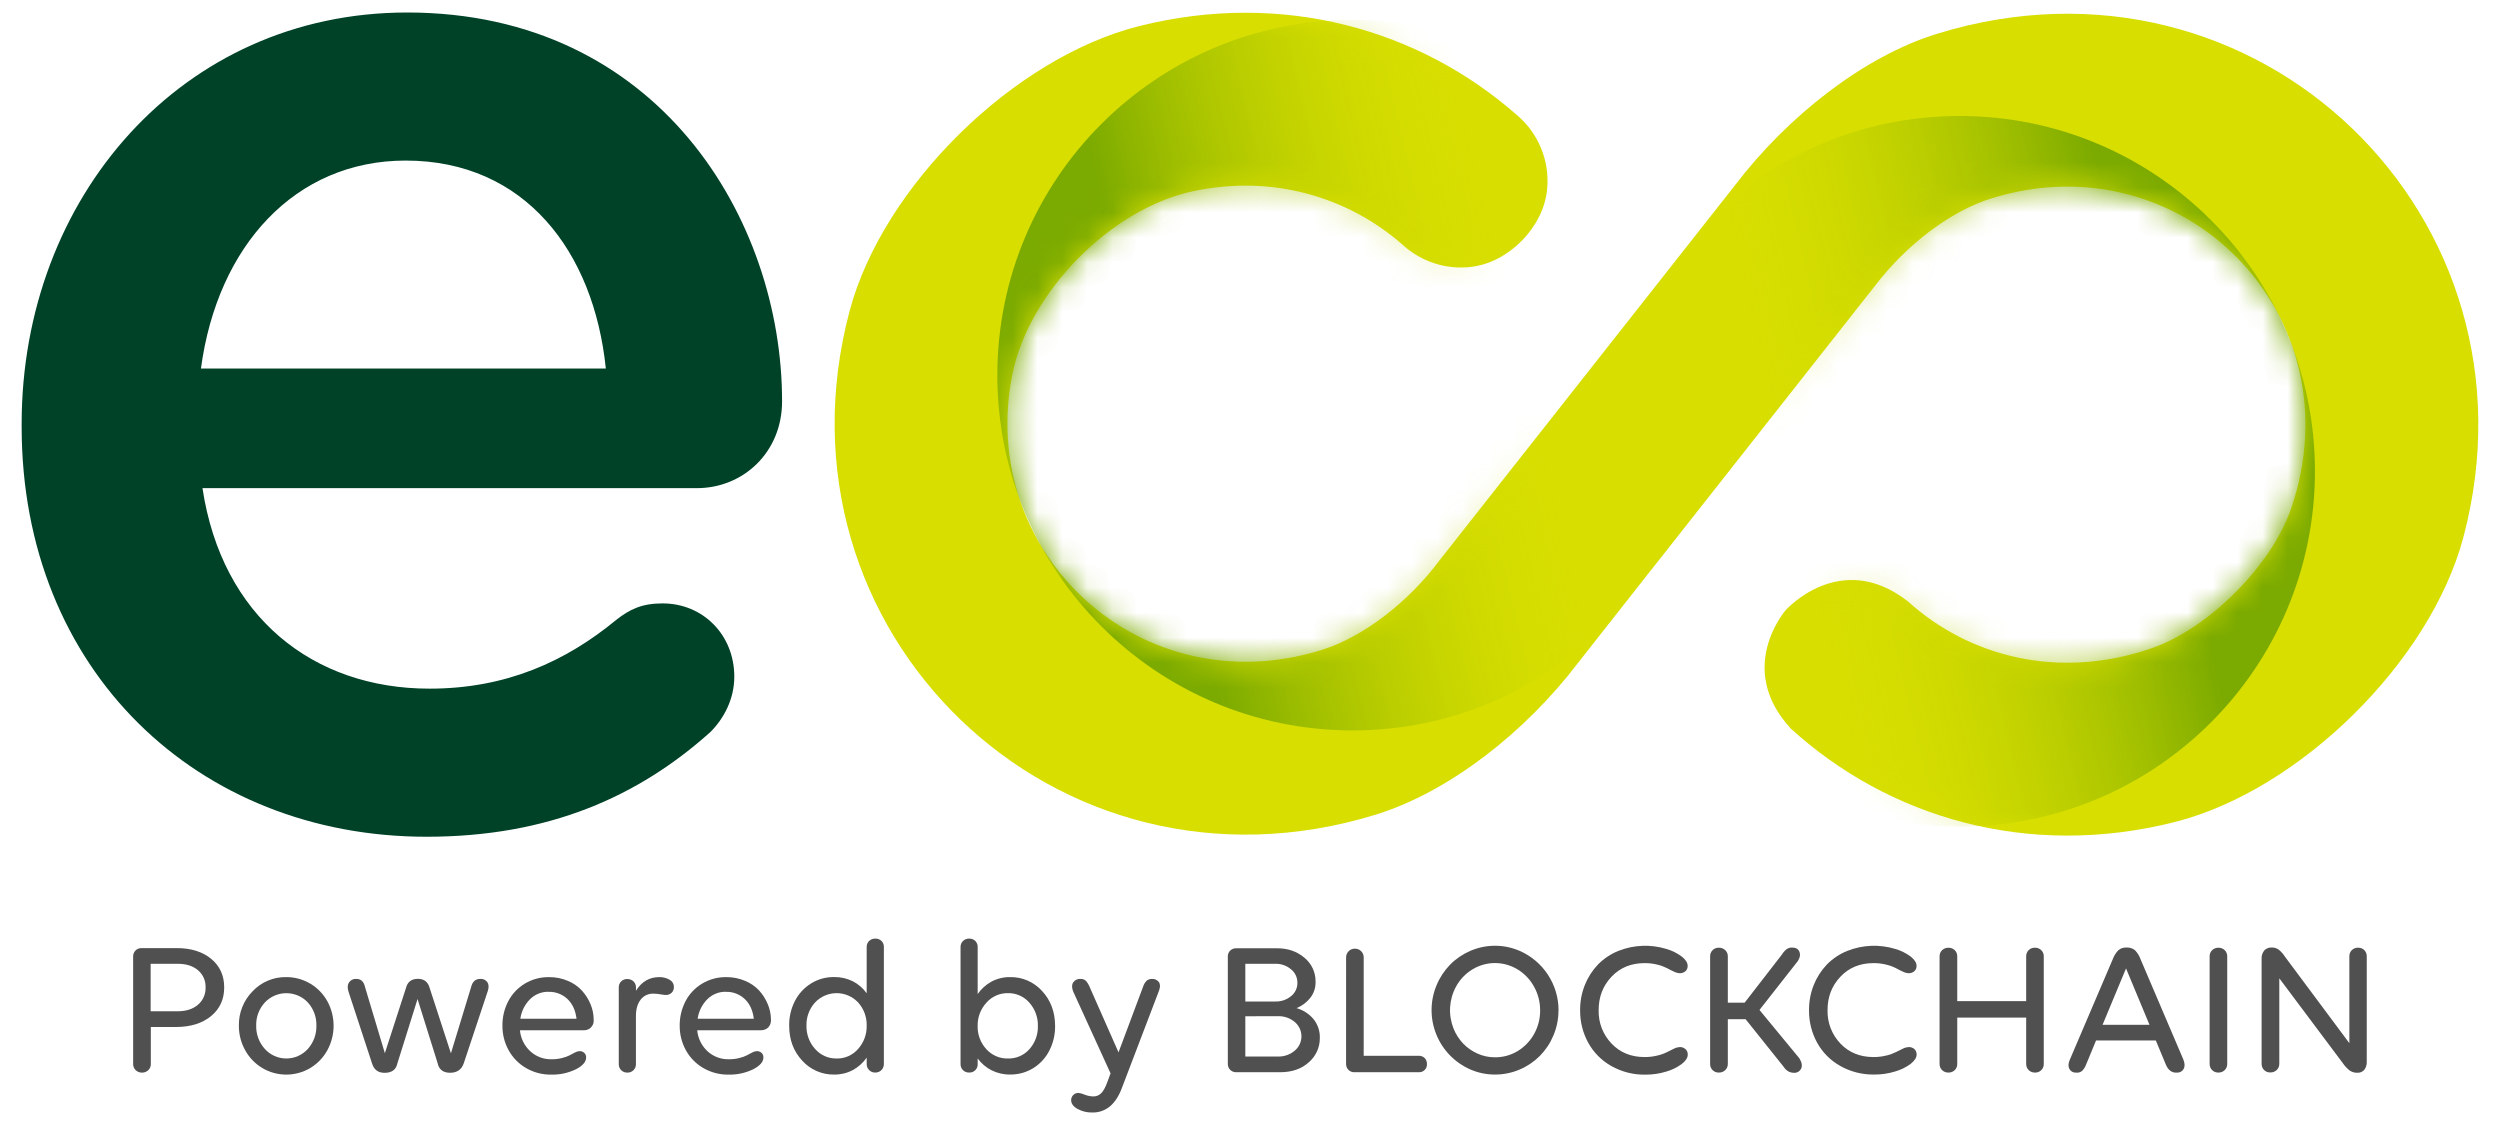 <svg width="100" height="45" viewBox="0 0 100 45" fill="none" xmlns="http://www.w3.org/2000/svg">
<g id="Capa_1" clip-path="url(#clip0_1539_5434)">
<path id="Vector" d="M5.326 38.257C5.325 38.213 5.333 38.169 5.349 38.128C5.365 38.087 5.39 38.05 5.421 38.019C5.452 37.987 5.489 37.963 5.53 37.947C5.571 37.93 5.615 37.923 5.659 37.924H7.07C7.639 37.924 8.098 38.067 8.446 38.353C8.794 38.639 8.968 39.02 8.968 39.498C8.968 39.974 8.792 40.356 8.441 40.645C8.089 40.933 7.624 41.078 7.047 41.08H6.033V42.558C6.035 42.605 6.026 42.65 6.009 42.693C5.992 42.736 5.966 42.775 5.933 42.807C5.864 42.871 5.774 42.906 5.68 42.906C5.586 42.906 5.495 42.871 5.426 42.807C5.394 42.775 5.368 42.736 5.351 42.693C5.333 42.65 5.325 42.604 5.326 42.558V38.257ZM6.026 38.552V40.45H7.115C7.448 40.45 7.716 40.363 7.919 40.189C8.019 40.104 8.098 39.998 8.15 39.878C8.203 39.758 8.228 39.628 8.223 39.498C8.228 39.367 8.204 39.237 8.151 39.118C8.098 38.999 8.019 38.893 7.92 38.809C7.717 38.637 7.448 38.552 7.116 38.552H6.026Z" fill="#505050"/>
<path id="Vector_2" d="M9.555 41.028C9.55 40.774 9.595 40.521 9.69 40.285C9.784 40.048 9.924 39.833 10.103 39.652C10.274 39.469 10.483 39.324 10.714 39.226C10.945 39.128 11.194 39.08 11.445 39.084C11.781 39.082 12.112 39.17 12.402 39.34C12.692 39.51 12.931 39.755 13.094 40.049C13.258 40.349 13.344 40.687 13.344 41.029C13.344 41.372 13.258 41.709 13.094 42.01C12.933 42.303 12.697 42.549 12.41 42.721C12.12 42.893 11.788 42.984 11.451 42.984C11.113 42.984 10.781 42.893 10.491 42.721C10.204 42.548 9.968 42.303 9.807 42.01C9.64 41.71 9.553 41.372 9.555 41.028ZM12.656 41.028C12.666 40.686 12.544 40.354 12.315 40.1C12.205 39.982 12.071 39.888 11.923 39.824C11.775 39.76 11.615 39.727 11.454 39.727C11.293 39.727 11.133 39.76 10.985 39.824C10.837 39.888 10.703 39.982 10.593 40.1C10.362 40.352 10.238 40.684 10.248 41.026C10.239 41.369 10.363 41.702 10.593 41.957C10.701 42.077 10.834 42.174 10.982 42.24C11.131 42.306 11.291 42.34 11.453 42.34C11.616 42.34 11.776 42.306 11.924 42.24C12.073 42.174 12.205 42.077 12.314 41.957C12.542 41.702 12.664 41.37 12.656 41.028Z" fill="#505050"/>
<path id="Vector_3" d="M19.213 39.156C19.267 39.151 19.322 39.161 19.371 39.184C19.42 39.207 19.462 39.242 19.494 39.286C19.551 39.373 19.559 39.487 19.516 39.628L18.555 42.518C18.47 42.78 18.285 42.911 18.003 42.911C17.721 42.911 17.553 42.777 17.5 42.51L16.702 39.961L15.894 42.54C15.841 42.789 15.671 42.913 15.384 42.913C15.129 42.913 14.963 42.792 14.886 42.55L13.938 39.659C13.892 39.508 13.9 39.386 13.962 39.294C13.995 39.247 14.039 39.21 14.09 39.186C14.142 39.162 14.199 39.151 14.255 39.156C14.44 39.156 14.555 39.267 14.603 39.488L15.394 42.128L16.237 39.526C16.297 39.278 16.458 39.153 16.718 39.153C16.966 39.153 17.124 39.279 17.19 39.531L18.037 42.133L18.85 39.464C18.904 39.259 19.024 39.156 19.213 39.156Z" fill="#505050"/>
<path id="Vector_4" d="M23.747 40.79C23.753 40.846 23.746 40.903 23.727 40.957C23.708 41.01 23.677 41.059 23.637 41.099C23.597 41.139 23.549 41.169 23.495 41.189C23.442 41.208 23.385 41.215 23.328 41.21H20.798C20.826 41.528 20.97 41.824 21.203 42.043C21.437 42.262 21.748 42.38 22.069 42.37C22.211 42.372 22.353 42.354 22.49 42.319C22.595 42.295 22.697 42.257 22.793 42.208C22.865 42.168 22.936 42.13 23.005 42.096C23.058 42.067 23.116 42.05 23.177 42.045C23.248 42.042 23.318 42.066 23.371 42.114C23.396 42.138 23.416 42.167 23.429 42.199C23.442 42.231 23.447 42.266 23.445 42.3C23.445 42.474 23.308 42.632 23.033 42.773C22.724 42.921 22.385 42.994 22.042 42.985C21.691 42.989 21.345 42.898 21.042 42.722C20.749 42.553 20.509 42.307 20.346 42.011C20.18 41.711 20.095 41.373 20.097 41.029C20.093 40.688 20.173 40.352 20.33 40.05C20.481 39.758 20.71 39.515 20.991 39.346C21.283 39.171 21.617 39.08 21.958 39.085C22.218 39.082 22.476 39.133 22.716 39.235C22.931 39.323 23.124 39.457 23.281 39.628C23.426 39.789 23.542 39.974 23.624 40.174C23.705 40.37 23.747 40.579 23.747 40.79ZM21.945 39.671C21.806 39.668 21.669 39.693 21.541 39.745C21.412 39.796 21.296 39.874 21.198 39.972C20.99 40.183 20.855 40.455 20.814 40.749H23.061C23.02 40.411 22.897 40.147 22.694 39.957C22.593 39.863 22.476 39.789 22.347 39.741C22.218 39.692 22.081 39.669 21.944 39.674L21.945 39.671Z" fill="#505050"/>
<path id="Vector_5" d="M26.372 39.084C26.514 39.082 26.654 39.117 26.777 39.186C26.831 39.214 26.877 39.256 26.909 39.308C26.94 39.36 26.956 39.42 26.955 39.481C26.957 39.524 26.95 39.567 26.934 39.606C26.918 39.646 26.895 39.682 26.864 39.712C26.831 39.742 26.793 39.765 26.752 39.78C26.71 39.795 26.666 39.801 26.622 39.799C26.553 39.795 26.484 39.786 26.416 39.772C26.323 39.756 26.229 39.747 26.134 39.746C26.036 39.743 25.938 39.763 25.849 39.805C25.761 39.847 25.683 39.91 25.624 39.988C25.499 40.15 25.437 40.368 25.437 40.642V42.563C25.439 42.608 25.431 42.653 25.414 42.695C25.398 42.737 25.372 42.775 25.34 42.807C25.309 42.839 25.27 42.864 25.229 42.881C25.187 42.898 25.142 42.905 25.097 42.904C25.051 42.906 25.005 42.898 24.963 42.882C24.92 42.866 24.881 42.841 24.848 42.809C24.815 42.777 24.79 42.738 24.773 42.695C24.756 42.653 24.749 42.607 24.751 42.561V39.502C24.749 39.457 24.756 39.411 24.772 39.369C24.789 39.327 24.814 39.288 24.846 39.256C24.878 39.224 24.916 39.199 24.959 39.183C25.001 39.166 25.046 39.159 25.092 39.161C25.137 39.16 25.183 39.167 25.225 39.184C25.268 39.2 25.307 39.224 25.34 39.256C25.373 39.288 25.399 39.327 25.416 39.369C25.433 39.412 25.441 39.458 25.439 39.504V39.629C25.665 39.266 25.976 39.084 26.372 39.084Z" fill="#505050"/>
<path id="Vector_6" d="M30.839 40.79C30.842 40.846 30.834 40.902 30.816 40.955C30.797 41.008 30.767 41.056 30.73 41.098C30.688 41.137 30.639 41.167 30.586 41.186C30.532 41.205 30.476 41.213 30.419 41.21H27.888C27.917 41.528 28.061 41.824 28.293 42.043C28.527 42.262 28.839 42.38 29.159 42.37C29.301 42.372 29.443 42.355 29.581 42.319C29.686 42.295 29.787 42.257 29.884 42.208C29.955 42.168 30.026 42.13 30.096 42.096C30.148 42.067 30.207 42.05 30.267 42.045C30.338 42.042 30.409 42.066 30.462 42.114C30.487 42.138 30.507 42.167 30.52 42.199C30.532 42.231 30.538 42.266 30.536 42.3C30.536 42.474 30.398 42.632 30.124 42.773C29.815 42.921 29.476 42.994 29.133 42.985C28.782 42.989 28.436 42.898 28.133 42.722C27.84 42.553 27.599 42.307 27.436 42.011C27.271 41.711 27.185 41.373 27.188 41.029C27.184 40.689 27.264 40.352 27.42 40.05C27.572 39.758 27.801 39.515 28.082 39.346C28.374 39.171 28.708 39.08 29.049 39.085C29.309 39.082 29.567 39.133 29.806 39.235C30.021 39.323 30.215 39.457 30.372 39.628C30.517 39.789 30.633 39.974 30.714 40.174C30.795 40.37 30.838 40.579 30.839 40.79ZM29.036 39.671C28.898 39.668 28.76 39.693 28.632 39.745C28.504 39.797 28.387 39.874 28.29 39.972C28.082 40.183 27.947 40.455 27.906 40.749H30.153C30.111 40.411 29.989 40.147 29.786 39.957C29.685 39.863 29.567 39.789 29.439 39.741C29.31 39.692 29.172 39.669 29.035 39.674L29.036 39.671Z" fill="#505050"/>
<path id="Vector_7" d="M35.014 37.544C35.059 37.542 35.105 37.549 35.147 37.566C35.19 37.582 35.228 37.607 35.26 37.639C35.292 37.671 35.317 37.71 35.334 37.752C35.35 37.794 35.357 37.84 35.355 37.885V42.556C35.356 42.601 35.348 42.647 35.331 42.69C35.314 42.733 35.289 42.772 35.257 42.804C35.225 42.836 35.187 42.861 35.145 42.878C35.104 42.895 35.059 42.903 35.014 42.902C34.968 42.904 34.922 42.896 34.879 42.879C34.836 42.862 34.797 42.837 34.765 42.804C34.732 42.771 34.707 42.732 34.69 42.689C34.673 42.646 34.665 42.6 34.667 42.554V42.306C34.523 42.512 34.334 42.683 34.113 42.803C33.883 42.925 33.626 42.986 33.367 42.983C33.126 42.987 32.886 42.939 32.666 42.842C32.445 42.746 32.247 42.603 32.086 42.423C31.74 42.05 31.567 41.585 31.567 41.028C31.561 40.684 31.641 40.343 31.798 40.037C31.945 39.749 32.168 39.508 32.443 39.337C32.72 39.166 33.04 39.078 33.365 39.082C33.625 39.078 33.882 39.136 34.114 39.252C34.335 39.365 34.524 39.53 34.667 39.732V37.885C34.665 37.84 34.672 37.794 34.689 37.752C34.706 37.71 34.731 37.672 34.763 37.639C34.796 37.608 34.836 37.583 34.879 37.566C34.922 37.55 34.968 37.542 35.014 37.544ZM33.464 42.34C33.626 42.344 33.788 42.312 33.937 42.245C34.085 42.179 34.218 42.081 34.324 41.958C34.553 41.702 34.676 41.369 34.667 41.025C34.676 40.684 34.554 40.352 34.326 40.099C34.215 39.981 34.082 39.887 33.934 39.823C33.785 39.759 33.626 39.726 33.464 39.726C33.303 39.726 33.143 39.759 32.995 39.823C32.846 39.887 32.713 39.981 32.602 40.099C32.372 40.352 32.249 40.684 32.259 41.025C32.25 41.368 32.373 41.702 32.602 41.956C32.709 42.08 32.841 42.178 32.99 42.244C33.139 42.311 33.301 42.343 33.464 42.34Z" fill="#505050"/>
<path id="Vector_8" d="M40.407 39.084C40.648 39.08 40.887 39.128 41.107 39.224C41.328 39.321 41.525 39.464 41.686 39.643C42.031 40.016 42.203 40.482 42.204 41.039C42.208 41.382 42.129 41.721 41.973 42.026C41.827 42.314 41.604 42.556 41.33 42.726C41.053 42.897 40.733 42.985 40.407 42.981C40.149 42.986 39.893 42.927 39.661 42.811C39.442 42.699 39.253 42.537 39.107 42.339V42.561C39.11 42.606 39.103 42.652 39.086 42.694C39.07 42.736 39.045 42.775 39.013 42.807C38.981 42.839 38.943 42.864 38.9 42.881C38.858 42.897 38.813 42.904 38.767 42.902C38.722 42.903 38.676 42.896 38.633 42.879C38.591 42.863 38.552 42.839 38.519 42.807C38.486 42.775 38.461 42.736 38.444 42.693C38.428 42.65 38.42 42.605 38.422 42.559V37.885C38.42 37.84 38.428 37.794 38.445 37.752C38.461 37.71 38.486 37.672 38.519 37.639C38.552 37.608 38.591 37.583 38.633 37.567C38.676 37.55 38.722 37.543 38.767 37.544C38.813 37.542 38.858 37.55 38.9 37.566C38.942 37.582 38.981 37.607 39.013 37.639C39.045 37.672 39.07 37.71 39.086 37.752C39.102 37.794 39.11 37.84 39.107 37.885V39.761C39.251 39.554 39.44 39.384 39.661 39.263C39.891 39.142 40.148 39.08 40.407 39.084ZM40.316 42.34C40.478 42.345 40.639 42.314 40.788 42.249C40.936 42.185 41.069 42.089 41.176 41.967C41.404 41.713 41.525 41.382 41.515 41.041C41.525 40.698 41.403 40.364 41.175 40.108C41.069 39.985 40.937 39.887 40.788 39.821C40.64 39.755 40.478 39.722 40.316 39.726C40.153 39.723 39.991 39.756 39.842 39.823C39.693 39.889 39.561 39.987 39.454 40.11C39.223 40.364 39.098 40.696 39.106 41.038C39.096 41.381 39.221 41.713 39.452 41.965C39.561 42.086 39.694 42.182 39.843 42.247C39.992 42.312 40.154 42.344 40.316 42.34Z" fill="#505050"/>
<path id="Vector_9" d="M46.084 39.157C46.135 39.154 46.187 39.163 46.234 39.185C46.281 39.207 46.321 39.24 46.352 39.281C46.414 39.365 46.414 39.478 46.363 39.619L44.885 43.495C44.761 43.832 44.6 44.084 44.402 44.251C44.202 44.419 43.947 44.508 43.685 44.5C43.483 44.504 43.282 44.455 43.104 44.358C42.932 44.264 42.846 44.146 42.846 44.005C42.846 43.966 42.853 43.928 42.868 43.892C42.883 43.857 42.905 43.825 42.932 43.798C42.96 43.771 42.993 43.75 43.029 43.736C43.065 43.722 43.103 43.716 43.142 43.717C43.227 43.728 43.311 43.752 43.39 43.788C43.498 43.831 43.613 43.854 43.729 43.857C43.79 43.859 43.851 43.847 43.907 43.824C43.963 43.8 44.014 43.765 44.056 43.721C44.143 43.63 44.226 43.474 44.305 43.252L44.422 42.934L42.93 39.667C42.868 39.516 42.868 39.392 42.926 39.298C42.958 39.251 43.002 39.212 43.053 39.188C43.104 39.163 43.161 39.152 43.217 39.156C43.257 39.153 43.297 39.159 43.335 39.172C43.373 39.186 43.408 39.207 43.437 39.234C43.501 39.308 43.552 39.392 43.588 39.483L44.741 42.094L45.721 39.475C45.748 39.384 45.797 39.301 45.862 39.233C45.923 39.18 46.003 39.152 46.084 39.157Z" fill="#505050"/>
<path id="Vector_10" d="M49.113 38.256C49.112 38.213 49.12 38.17 49.136 38.13C49.152 38.09 49.177 38.053 49.208 38.023C49.239 37.993 49.277 37.969 49.318 37.953C49.359 37.937 49.402 37.929 49.446 37.931H51.083C51.52 37.931 51.885 38.058 52.181 38.313C52.321 38.428 52.434 38.574 52.511 38.739C52.587 38.904 52.625 39.084 52.623 39.266C52.631 39.509 52.55 39.748 52.394 39.935C52.252 40.107 52.069 40.241 51.862 40.325C52.122 40.399 52.354 40.548 52.53 40.752C52.709 40.967 52.803 41.24 52.793 41.52C52.795 41.704 52.757 41.886 52.681 42.054C52.605 42.221 52.493 42.37 52.354 42.49C52.062 42.756 51.679 42.889 51.204 42.889H49.446C49.402 42.89 49.358 42.882 49.317 42.866C49.276 42.85 49.239 42.825 49.208 42.794C49.176 42.763 49.152 42.726 49.136 42.685C49.119 42.644 49.112 42.6 49.113 42.556V38.256ZM49.813 38.551V40.06H51.012C51.241 40.068 51.466 39.992 51.643 39.846C51.724 39.782 51.788 39.701 51.832 39.608C51.876 39.515 51.898 39.414 51.896 39.311C51.897 39.207 51.875 39.105 51.83 39.011C51.786 38.918 51.721 38.836 51.64 38.771C51.462 38.622 51.237 38.544 51.005 38.551H49.813ZM49.813 40.65V42.261H51.119C51.363 42.269 51.602 42.185 51.789 42.027C51.873 41.957 51.941 41.869 51.987 41.77C52.034 41.671 52.058 41.562 52.058 41.453C52.058 41.343 52.034 41.235 51.987 41.136C51.941 41.037 51.873 40.949 51.789 40.879C51.602 40.722 51.364 40.64 51.12 40.648L49.813 40.65Z" fill="#505050"/>
<path id="Vector_11" d="M53.844 38.306C53.843 38.258 53.851 38.211 53.868 38.167C53.885 38.123 53.911 38.083 53.944 38.049C53.976 38.016 54.015 37.989 54.058 37.972C54.101 37.954 54.147 37.946 54.193 37.947C54.24 37.945 54.287 37.953 54.331 37.971C54.375 37.989 54.415 38.015 54.448 38.049C54.481 38.083 54.507 38.123 54.525 38.167C54.542 38.211 54.55 38.258 54.548 38.306V42.231H56.753C56.796 42.23 56.839 42.237 56.88 42.253C56.92 42.268 56.957 42.292 56.987 42.322C57.018 42.354 57.042 42.392 57.058 42.434C57.073 42.475 57.08 42.52 57.078 42.564C57.08 42.607 57.073 42.651 57.058 42.691C57.042 42.731 57.018 42.768 56.988 42.798C56.957 42.829 56.92 42.853 56.88 42.869C56.84 42.884 56.796 42.891 56.753 42.889H54.176C54.132 42.891 54.088 42.883 54.047 42.867C54.006 42.851 53.969 42.826 53.938 42.795C53.906 42.764 53.882 42.727 53.866 42.686C53.85 42.645 53.842 42.601 53.843 42.557L53.844 38.306Z" fill="#505050"/>
<path id="Vector_12" d="M62.339 40.42C62.339 40.762 62.271 41.1 62.138 41.415C62.012 41.72 61.828 41.998 61.597 42.233C61.366 42.466 61.092 42.652 60.789 42.78C60.477 42.914 60.14 42.983 59.8 42.982C59.46 42.983 59.124 42.914 58.813 42.778C58.191 42.505 57.701 42 57.449 41.369C57.196 40.739 57.201 40.035 57.463 39.408C57.589 39.102 57.773 38.823 58.004 38.586C58.235 38.352 58.51 38.165 58.812 38.035C59.124 37.9 59.46 37.83 59.8 37.83C60.14 37.83 60.476 37.9 60.788 38.035C61.251 38.238 61.644 38.571 61.92 38.994C62.196 39.416 62.343 39.911 62.342 40.416L62.339 40.42ZM61.605 40.42C61.608 40.088 61.524 39.76 61.363 39.469C61.208 39.184 60.981 38.946 60.705 38.777C60.432 38.611 60.119 38.522 59.8 38.522C59.481 38.522 59.168 38.611 58.895 38.777C58.62 38.944 58.394 39.182 58.241 39.465C58.102 39.72 58.021 40.003 58.004 40.293C57.987 40.583 58.035 40.873 58.142 41.143C58.231 41.366 58.361 41.569 58.527 41.743C58.69 41.912 58.885 42.048 59.099 42.143C59.318 42.242 59.556 42.293 59.797 42.292C60.117 42.295 60.431 42.209 60.705 42.044C60.98 41.877 61.207 41.641 61.363 41.36C61.524 41.073 61.608 40.749 61.605 40.42Z" fill="#505050"/>
<path id="Vector_13" d="M63.205 40.411C63.202 40.067 63.265 39.726 63.391 39.406C63.512 39.101 63.69 38.823 63.915 38.585C64.149 38.345 64.431 38.157 64.742 38.033C65.351 37.793 66.023 37.766 66.65 37.956C66.876 38.02 67.089 38.125 67.277 38.267C67.43 38.391 67.506 38.512 67.506 38.631C67.508 38.672 67.502 38.713 67.486 38.751C67.47 38.79 67.446 38.824 67.415 38.851C67.352 38.904 67.271 38.932 67.188 38.929C67.109 38.924 67.032 38.903 66.962 38.867C66.868 38.825 66.775 38.779 66.683 38.727C66.561 38.666 66.433 38.618 66.3 38.587C66.13 38.544 65.956 38.523 65.782 38.525C65.243 38.525 64.802 38.707 64.458 39.071C64.115 39.436 63.944 39.882 63.946 40.411C63.94 40.656 63.982 40.899 64.07 41.128C64.159 41.356 64.291 41.565 64.461 41.742C64.803 42.102 65.245 42.282 65.784 42.282C65.959 42.283 66.133 42.262 66.302 42.22C66.435 42.19 66.564 42.143 66.686 42.082C66.778 42.032 66.871 41.986 66.964 41.944C67.035 41.908 67.112 41.887 67.191 41.882C67.275 41.879 67.356 41.909 67.419 41.965C67.45 41.993 67.474 42.028 67.49 42.066C67.506 42.105 67.513 42.147 67.51 42.188C67.51 42.307 67.434 42.428 67.281 42.551C67.094 42.693 66.881 42.798 66.654 42.862C66.383 42.946 66.1 42.988 65.816 42.986C65.337 42.995 64.865 42.874 64.448 42.638C64.06 42.419 63.741 42.096 63.527 41.706C63.311 41.309 63.2 40.863 63.205 40.411Z" fill="#505050"/>
<path id="Vector_14" d="M71.975 42.333C72.076 42.497 72.099 42.634 72.045 42.745C72.019 42.799 71.977 42.844 71.925 42.874C71.872 42.904 71.812 42.917 71.752 42.911C71.588 42.911 71.453 42.832 71.347 42.673L69.823 40.767H69.113V42.556C69.114 42.602 69.105 42.648 69.088 42.691C69.07 42.734 69.043 42.773 69.01 42.804C68.976 42.837 68.936 42.863 68.891 42.88C68.847 42.896 68.8 42.904 68.753 42.903C68.707 42.904 68.661 42.897 68.618 42.88C68.575 42.863 68.536 42.837 68.503 42.804C68.471 42.772 68.445 42.733 68.428 42.69C68.411 42.647 68.403 42.601 68.405 42.555V38.256C68.403 38.21 68.411 38.164 68.428 38.121C68.445 38.078 68.471 38.039 68.503 38.006C68.536 37.973 68.575 37.948 68.618 37.931C68.661 37.914 68.707 37.907 68.753 37.908C68.8 37.907 68.847 37.915 68.891 37.931C68.936 37.948 68.976 37.974 69.01 38.006C69.043 38.038 69.07 38.077 69.088 38.12C69.105 38.162 69.114 38.208 69.113 38.255V40.108H69.785L71.272 38.187C71.324 38.102 71.39 38.026 71.468 37.964C71.532 37.921 71.607 37.899 71.684 37.902C71.833 37.902 71.933 37.959 71.977 38.074C72.021 38.188 72.001 38.314 71.907 38.45L70.379 40.398L71.975 42.333Z" fill="#505050"/>
<path id="Vector_15" d="M72.361 40.411C72.358 40.067 72.421 39.726 72.547 39.406C72.668 39.101 72.846 38.823 73.071 38.585C73.305 38.345 73.587 38.157 73.898 38.033C74.507 37.793 75.179 37.766 75.805 37.956C76.032 38.02 76.245 38.125 76.433 38.267C76.586 38.391 76.662 38.513 76.662 38.631C76.665 38.672 76.658 38.713 76.642 38.751C76.626 38.789 76.602 38.824 76.571 38.851C76.508 38.904 76.427 38.932 76.344 38.929C76.265 38.924 76.188 38.903 76.118 38.867C76.024 38.825 75.932 38.779 75.84 38.727C75.718 38.665 75.588 38.618 75.455 38.587C75.286 38.544 75.112 38.523 74.938 38.525C74.399 38.525 73.957 38.707 73.614 39.071C73.27 39.436 73.1 39.882 73.102 40.411C73.096 40.655 73.138 40.899 73.226 41.127C73.315 41.356 73.447 41.565 73.616 41.742C73.96 42.102 74.401 42.282 74.94 42.282C75.115 42.283 75.288 42.262 75.458 42.22C75.591 42.19 75.72 42.143 75.842 42.082C75.934 42.032 76.027 41.986 76.12 41.944C76.191 41.908 76.268 41.887 76.347 41.882C76.43 41.879 76.511 41.907 76.574 41.961C76.605 41.989 76.629 42.023 76.644 42.062C76.66 42.101 76.667 42.142 76.665 42.184C76.665 42.303 76.588 42.423 76.436 42.547C76.248 42.689 76.035 42.794 75.808 42.858C75.537 42.942 75.254 42.984 74.97 42.982C74.492 42.99 74.019 42.87 73.603 42.634C73.215 42.415 72.895 42.092 72.681 41.701C72.466 41.305 72.356 40.861 72.361 40.411Z" fill="#505050"/>
<path id="Vector_16" d="M81.047 40.703H78.29V42.556C78.291 42.602 78.283 42.648 78.266 42.691C78.249 42.733 78.223 42.772 78.191 42.805C78.157 42.837 78.117 42.863 78.073 42.88C78.029 42.896 77.982 42.904 77.935 42.903C77.889 42.904 77.842 42.896 77.799 42.879C77.756 42.862 77.716 42.837 77.683 42.805C77.65 42.772 77.625 42.733 77.607 42.691C77.59 42.648 77.582 42.602 77.583 42.556V38.256C77.582 38.21 77.59 38.164 77.607 38.121C77.625 38.078 77.65 38.04 77.683 38.007C77.716 37.975 77.756 37.95 77.799 37.933C77.843 37.916 77.889 37.908 77.935 37.91C77.982 37.908 78.029 37.916 78.073 37.933C78.117 37.949 78.157 37.975 78.191 38.007C78.223 38.04 78.249 38.079 78.266 38.121C78.283 38.164 78.291 38.21 78.29 38.256V40.045H81.047V38.256C81.046 38.21 81.053 38.164 81.07 38.121C81.087 38.078 81.113 38.039 81.145 38.006C81.178 37.974 81.217 37.948 81.26 37.931C81.303 37.914 81.349 37.907 81.395 37.908C81.442 37.907 81.489 37.914 81.533 37.931C81.577 37.948 81.617 37.973 81.65 38.006C81.683 38.038 81.709 38.077 81.727 38.12C81.744 38.163 81.752 38.209 81.751 38.255V42.555C81.752 42.601 81.744 42.647 81.728 42.69C81.711 42.733 81.685 42.772 81.653 42.804C81.62 42.837 81.581 42.862 81.538 42.88C81.495 42.896 81.449 42.904 81.403 42.903C81.356 42.904 81.309 42.897 81.265 42.88C81.221 42.863 81.181 42.837 81.147 42.805C81.115 42.772 81.089 42.733 81.072 42.691C81.055 42.648 81.046 42.602 81.047 42.556V40.703Z" fill="#505050"/>
<path id="Vector_17" d="M87.333 42.378C87.394 42.53 87.399 42.654 87.35 42.751C87.324 42.8 87.285 42.841 87.237 42.868C87.189 42.895 87.135 42.908 87.08 42.905C86.876 42.92 86.726 42.809 86.629 42.572L86.233 41.619H83.842L83.445 42.58C83.41 42.677 83.354 42.766 83.281 42.839C83.247 42.865 83.208 42.885 83.166 42.897C83.124 42.908 83.08 42.911 83.037 42.905C82.984 42.907 82.93 42.895 82.884 42.868C82.837 42.842 82.799 42.802 82.774 42.755C82.725 42.661 82.729 42.543 82.787 42.402L84.508 38.374C84.557 38.237 84.635 38.112 84.735 38.007C84.828 37.932 84.945 37.894 85.064 37.901C85.184 37.895 85.303 37.932 85.397 38.007C85.499 38.111 85.576 38.237 85.624 38.374L87.333 42.378ZM84.103 40.991H85.979L85.041 38.737L84.103 40.991Z" fill="#505050"/>
<path id="Vector_18" d="M88.385 38.256C88.384 38.21 88.392 38.164 88.409 38.121C88.426 38.078 88.452 38.039 88.485 38.007C88.518 37.975 88.557 37.95 88.6 37.933C88.642 37.916 88.688 37.908 88.734 37.909C88.781 37.908 88.828 37.915 88.871 37.932C88.915 37.949 88.955 37.974 88.989 38.007C89.022 38.039 89.048 38.078 89.065 38.121C89.082 38.164 89.091 38.21 89.089 38.256V42.556C89.091 42.602 89.082 42.648 89.065 42.69C89.048 42.733 89.022 42.772 88.989 42.804C88.955 42.837 88.915 42.863 88.871 42.88C88.828 42.896 88.781 42.904 88.734 42.903C88.688 42.904 88.642 42.895 88.599 42.879C88.557 42.862 88.518 42.836 88.485 42.804C88.452 42.772 88.426 42.733 88.409 42.69C88.392 42.648 88.384 42.602 88.385 42.556V38.256Z" fill="#505050"/>
<path id="Vector_19" d="M94.326 37.908C94.372 37.907 94.417 37.915 94.46 37.931C94.503 37.948 94.542 37.974 94.575 38.006C94.606 38.039 94.631 38.078 94.647 38.12C94.664 38.163 94.672 38.209 94.67 38.254V42.468C94.676 42.584 94.642 42.698 94.573 42.791C94.539 42.831 94.498 42.862 94.45 42.882C94.403 42.903 94.352 42.912 94.3 42.91C94.19 42.915 94.081 42.884 93.989 42.823C93.885 42.74 93.793 42.642 93.717 42.532L91.172 39.132V42.551C91.173 42.597 91.164 42.644 91.147 42.686C91.129 42.729 91.103 42.768 91.07 42.8C91.035 42.833 90.995 42.858 90.951 42.875C90.907 42.892 90.86 42.9 90.812 42.898C90.766 42.9 90.72 42.892 90.677 42.875C90.634 42.858 90.595 42.833 90.562 42.8C90.53 42.767 90.504 42.728 90.487 42.685C90.47 42.642 90.463 42.596 90.464 42.55V38.35C90.457 38.231 90.495 38.113 90.57 38.019C90.608 37.979 90.654 37.947 90.706 37.926C90.758 37.906 90.813 37.897 90.869 37.9C90.97 37.897 91.069 37.928 91.151 37.987C91.246 38.066 91.329 38.159 91.395 38.263L93.974 41.727V38.256C93.972 38.209 93.98 38.163 93.997 38.12C94.014 38.078 94.039 38.038 94.072 38.006C94.105 37.973 94.144 37.948 94.187 37.931C94.23 37.914 94.276 37.906 94.322 37.908H94.326Z" fill="#505050"/>
<path id="Vector_20" d="M16.285 0.5C7.261 0.5 0.866 7.919 0.866 16.955V17.075C0.866 26.828 7.918 33.47 17.061 33.47C21.962 33.47 25.548 31.853 28.416 29.281C28.954 28.743 29.372 27.965 29.372 27.067C29.372 25.392 28.117 24.136 26.504 24.136C25.667 24.136 25.189 24.375 24.651 24.794C22.619 26.469 20.229 27.546 17.183 27.546C12.52 27.546 8.876 24.674 8.099 19.526H27.877C29.73 19.526 31.283 18.09 31.283 16.055C31.285 8.757 26.322 0.5 16.285 0.5ZM8.038 14.741C8.696 9.834 11.803 6.423 16.226 6.423C21.006 6.423 23.755 10.073 24.233 14.741H8.038Z" fill="#004228"/>
<path id="Vector_21" d="M77.48 1.352C74.572 2.248 71.516 4.632 69.397 7.414L65.578 12.263L57.588 22.404C56.361 24.054 54.556 25.477 52.84 26.006C45.616 28.233 39.054 22.104 40.498 14.959C41.161 11.679 44.429 8.359 47.7 7.654C50.92 6.961 53.943 7.894 56.104 9.79L56.121 9.805C56.481 10.131 56.905 10.378 57.367 10.529C57.828 10.68 58.316 10.732 58.799 10.681C60.33 10.528 61.75 9.092 61.886 7.559C61.939 6.995 61.852 6.427 61.633 5.905C61.414 5.382 61.071 4.922 60.632 4.564C56.778 1.195 51.332 -0.402 45.57 1.043C40.555 2.301 35.311 7.447 33.983 12.445C30.587 25.227 42.206 36.541 55.038 32.583C57.95 31.684 61.01 29.295 63.127 26.508L65.592 23.375L66.027 22.821C66.041 22.805 66.054 22.788 66.068 22.773L75.035 11.388C76.258 9.799 78.008 8.443 79.674 7.93C87.367 5.556 94.307 12.658 91.633 20.372C90.85 22.63 88.338 25.142 86.082 25.924C82.346 27.219 78.755 26.26 76.313 24.053C73.612 21.947 71.429 24.404 71.429 24.404C71.429 24.404 69.397 26.726 71.635 29.146C75.516 32.679 81.095 34.378 87.004 32.877C91.994 31.609 97.213 26.465 98.535 21.49C101.931 8.707 90.312 -2.607 77.48 1.352Z" fill="#D7DE00"/>
<g id="Clip path group">
<mask id="mask0_1539_5434" style="mask-type:luminance" maskUnits="userSpaceOnUse" x="33" y="0" width="67" height="34">
<g id="clip-path">
<path id="Vector_22" d="M77.48 1.352C74.572 2.248 71.516 4.632 69.397 7.414L65.578 12.263L57.588 22.404C56.361 24.054 54.556 25.477 52.84 26.006C45.616 28.233 39.054 22.104 40.498 14.959C41.161 11.679 44.429 8.359 47.7 7.654C50.92 6.961 53.943 7.894 56.104 9.79L56.121 9.805C56.481 10.131 56.905 10.378 57.367 10.529C57.828 10.68 58.316 10.732 58.799 10.681C60.33 10.528 61.75 9.092 61.886 7.559C61.939 6.995 61.852 6.427 61.633 5.905C61.414 5.382 61.071 4.922 60.632 4.564C56.778 1.195 51.332 -0.402 45.57 1.043C40.555 2.301 35.311 7.447 33.983 12.445C30.587 25.227 42.206 36.541 55.038 32.583C57.95 31.684 61.01 29.295 63.127 26.508L65.592 23.375L66.027 22.821C66.041 22.805 66.054 22.788 66.068 22.773L75.035 11.388C76.258 9.799 78.008 8.443 79.674 7.93C87.367 5.556 94.307 12.658 91.633 20.372C90.85 22.63 88.338 25.142 86.082 25.924C82.346 27.219 78.755 26.26 76.313 24.053C73.612 21.947 71.429 24.404 71.429 24.404C71.429 24.404 69.397 26.726 71.635 29.146C75.516 32.679 81.095 34.378 87.004 32.877C91.994 31.609 97.213 26.465 98.535 21.49C101.931 8.707 90.312 -2.607 77.48 1.352Z" fill="white"/>
</g>
</mask>
<g mask="url(#mask0_1539_5434)">
<g id="Group">
<path id="Vector_23" d="M54.105 29.217C61.953 29.217 68.315 22.854 68.315 15.006C68.315 7.157 61.953 0.795 54.105 0.795C46.256 0.795 39.894 7.157 39.894 15.006C39.894 22.854 46.256 29.217 54.105 29.217Z" fill="url(#paint0_linear_1539_5434)"/>
<path id="Vector_24" d="M78.386 33.062C86.235 33.062 92.597 26.699 92.597 18.851C92.597 11.002 86.235 4.64 78.386 4.64C70.538 4.64 64.175 11.002 64.175 18.851C64.175 26.699 70.538 33.062 78.386 33.062Z" fill="url(#paint1_linear_1539_5434)"/>
</g>
</g>
</g>
</g>
<defs>
<linearGradient id="paint0_linear_1539_5434" x1="33.357" y1="19.914" x2="64.495" y2="12.547" gradientUnits="userSpaceOnUse">
<stop offset="0.41" stop-color="#7BAA00"/>
<stop offset="0.89" stop-color="#D7DE00" stop-opacity="0"/>
</linearGradient>
<linearGradient id="paint1_linear_1539_5434" x1="99.133" y1="13.942" x2="67.996" y2="21.309" gradientUnits="userSpaceOnUse">
<stop offset="0.41" stop-color="#7BAA00"/>
<stop offset="0.89" stop-color="#D7DE00" stop-opacity="0"/>
</linearGradient>
<clipPath id="clip0_1539_5434">
<rect width="98.265" height="44" fill="white" transform="translate(0.867 0.5)"/>
</clipPath>
</defs>
</svg>
